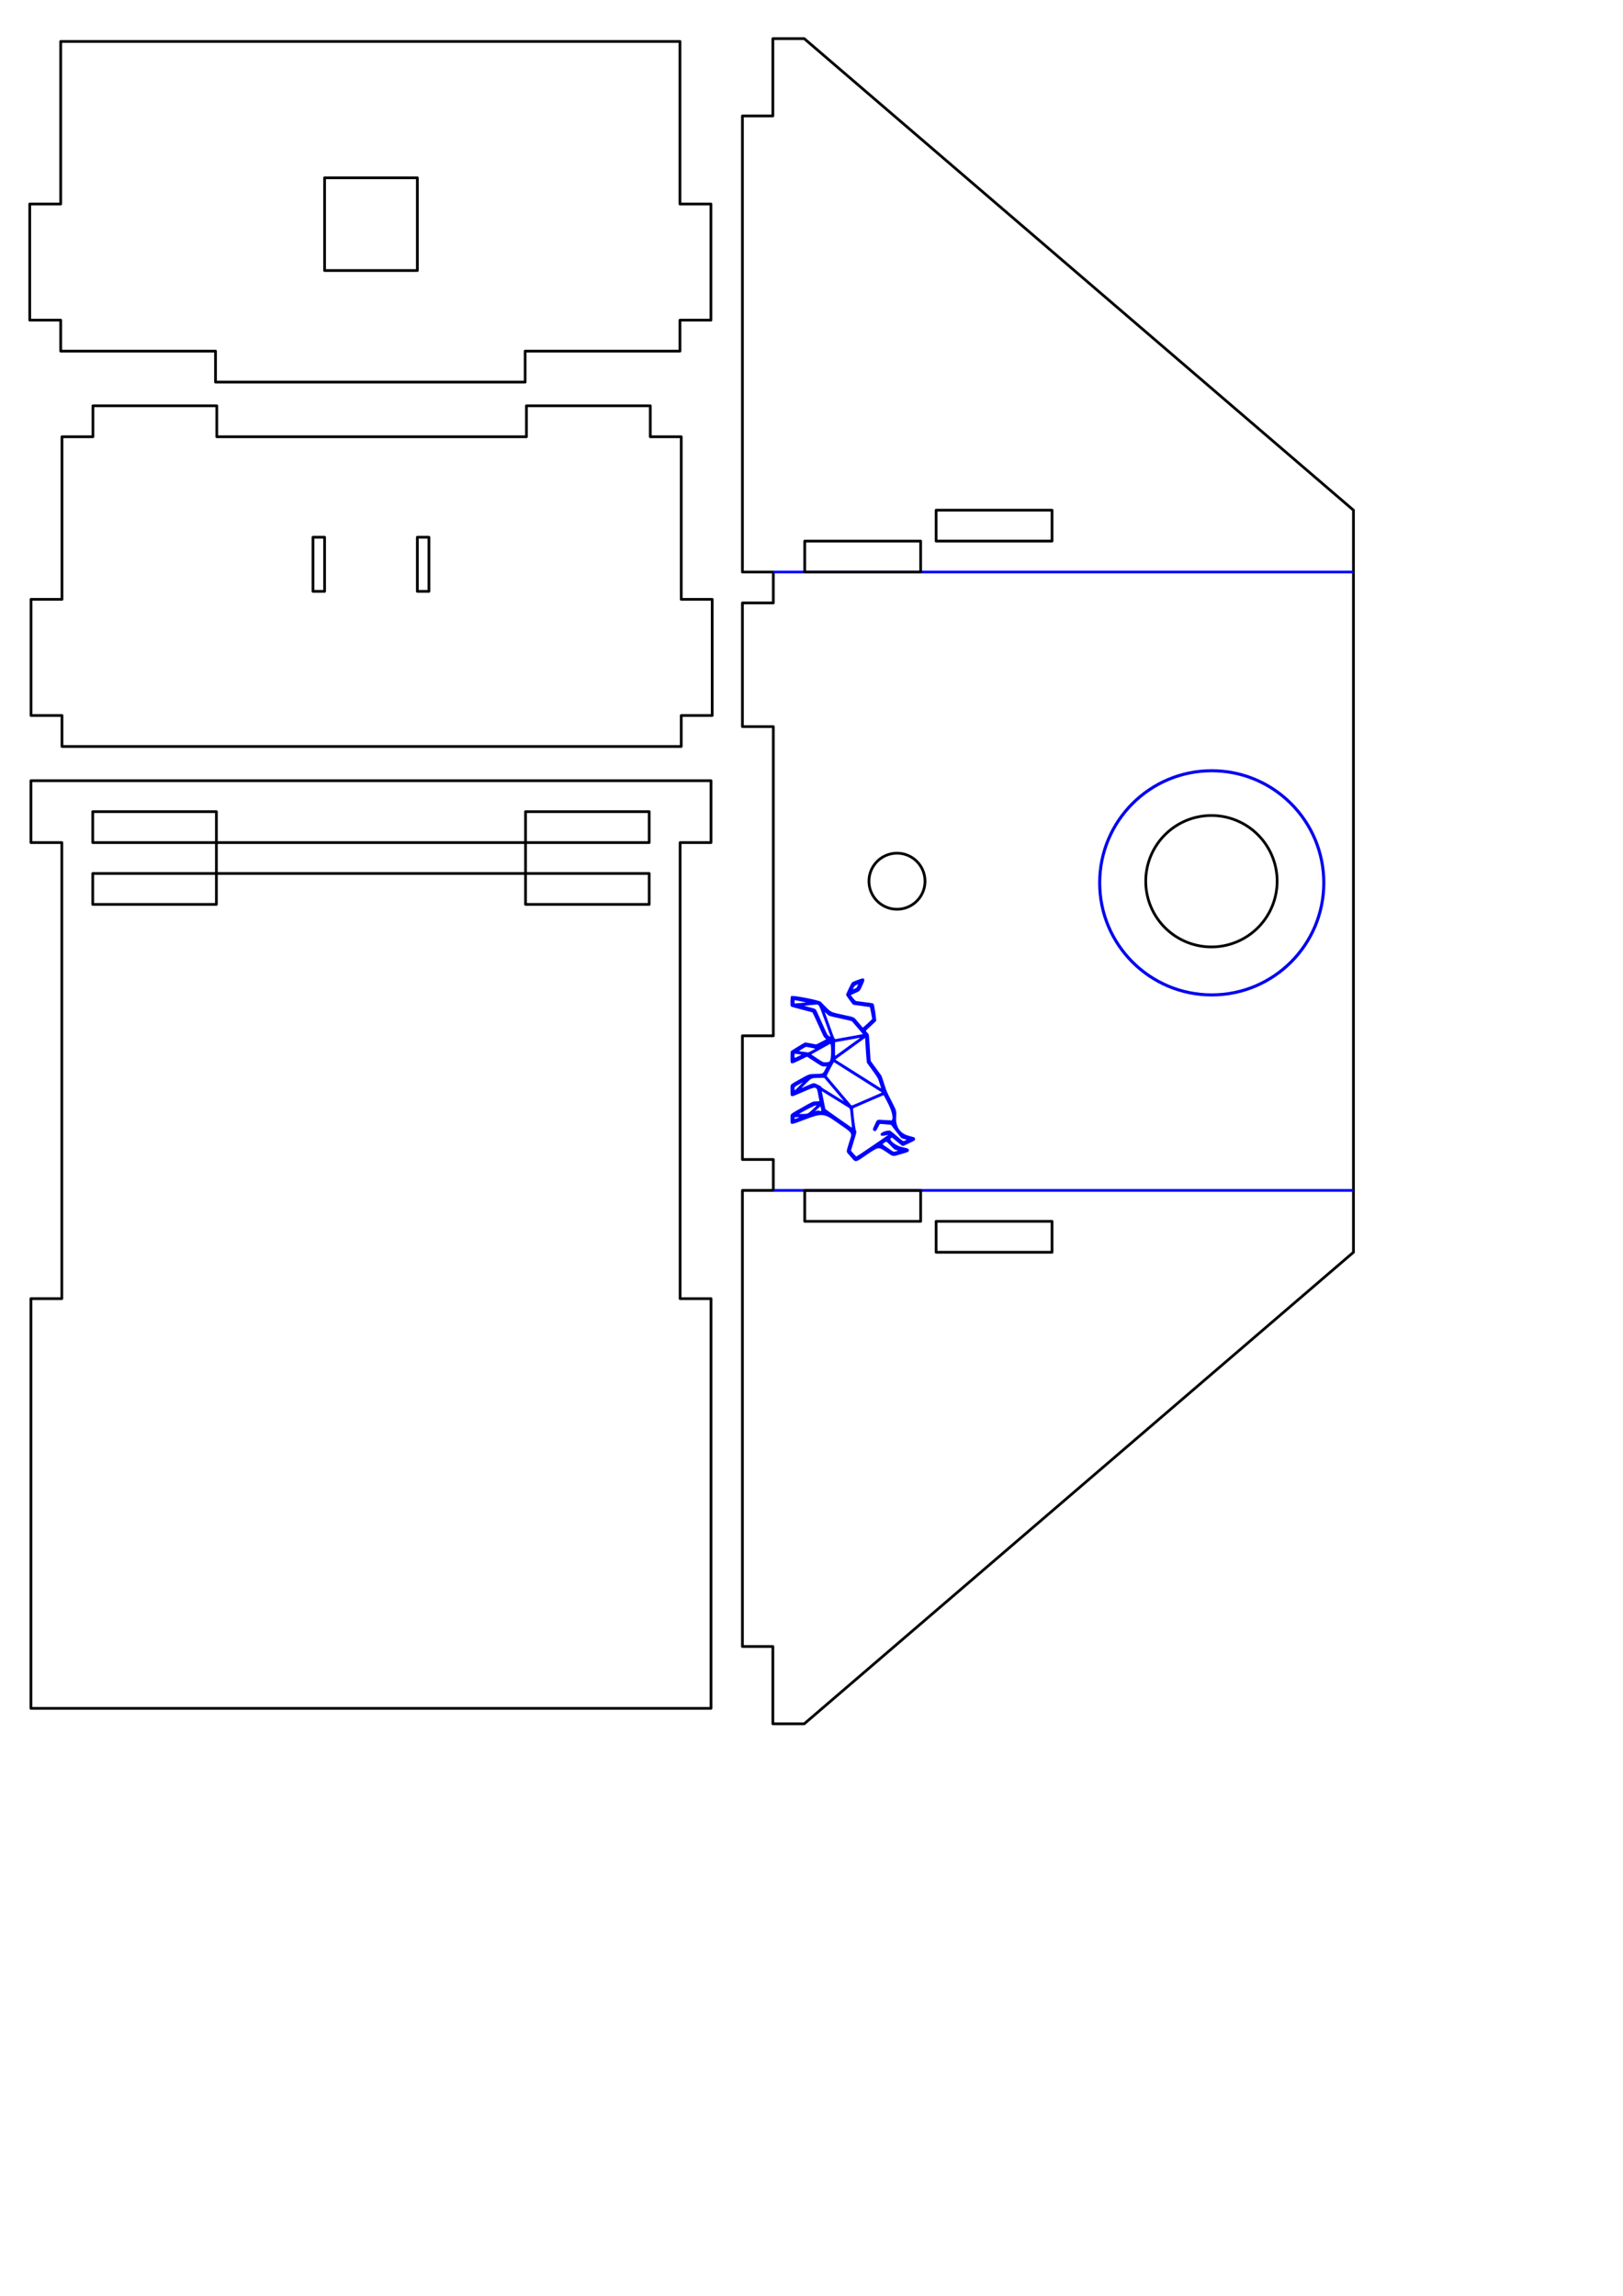<?xml version="1.0" encoding="UTF-8" standalone="no"?>
<!-- Created with Inkscape (http://www.inkscape.org/) -->

<svg
   xmlns:dc="http://purl.org/dc/elements/1.1/"
   xmlns:cc="http://creativecommons.org/ns#"
   xmlns:rdf="http://www.w3.org/1999/02/22-rdf-syntax-ns#"
   xmlns:svg="http://www.w3.org/2000/svg"
   xmlns="http://www.w3.org/2000/svg"
   xmlns:sodipodi="http://sodipodi.sourceforge.net/DTD/sodipodi-0.dtd"
   xmlns:inkscape="http://www.inkscape.org/namespaces/inkscape"
   width="210mm"
   height="297mm"
   viewBox="0 0 210 297"
   version="1.1"
   id="svg8"
   inkscape:version="0.92.2 (5c3e80d, 2017-08-06)"
   sodipodi:docname="CameraButtonStand.svg">
  <defs
     id="defs2" />
  <sodipodi:namedview
     id="base"
     pagecolor="#ffffff"
     bordercolor="#666666"
     borderopacity="1.0"
     inkscape:pageopacity="0.0"
     inkscape:pageshadow="2"
     inkscape:zoom="0.99936759"
     inkscape:cx="664.15943"
     inkscape:cy="658.01237"
     inkscape:document-units="mm"
     inkscape:current-layer="layer1"
     showgrid="true"
     showguides="true"
     inkscape:guide-bbox="true"
     inkscape:object-paths="false"
     inkscape:snap-intersection-paths="true"
     inkscape:snap-smooth-nodes="true"
     inkscape:snap-bbox="true"
     inkscape:snap-bbox-midpoints="true"
     inkscape:window-width="2560"
     inkscape:window-height="1311"
     inkscape:window-x="0"
     inkscape:window-y="55"
     inkscape:window-maximized="1">
    <inkscape:grid
       type="xygrid"
       id="grid4508"
       units="mm"
       spacingx="1"
       spacingy="1"
       empspacing="4" />
    <sodipodi:guide
       position="52,292"
       orientation="0,1"
       id="guide4543"
       inkscape:locked="false" />
    <sodipodi:guide
       position="28,244"
       orientation="0,1"
       id="guide4545"
       inkscape:locked="false" />
    <sodipodi:guide
       position="230,209"
       orientation="0,1"
       id="guide4547"
       inkscape:locked="false" />
    <sodipodi:guide
       position="222.062,285.75"
       orientation="1,0"
       id="guide4549"
       inkscape:locked="false" />
    <sodipodi:guide
       position="218.062,264.755"
       orientation="1,0"
       id="guide4553"
       inkscape:locked="false" />
    <sodipodi:guide
       position="178,217"
       orientation="1,0"
       id="guide4594"
       inkscape:locked="false" />
    <sodipodi:guide
       position="126,225"
       orientation="0,1"
       id="guide4626"
       inkscape:locked="false" />
    <sodipodi:guide
       position="202.062,164.969"
       orientation="1,0"
       id="guide4630"
       inkscape:locked="false" />
    <sodipodi:guide
       position="8,240"
       orientation="1,0"
       id="guide4724"
       inkscape:locked="false" />
    <sodipodi:guide
       position="32.812,181.801"
       orientation="0,1"
       id="guide4771"
       inkscape:locked="false" />
    <sodipodi:guide
       position="143,197"
       orientation="0,1"
       id="guide4775"
       inkscape:locked="false" />
    <sodipodi:guide
       position="265,199"
       orientation="1,0"
       id="guide4796"
       inkscape:locked="false" />
    <sodipodi:guide
       position="296,201"
       orientation="1,0"
       id="guide4808"
       inkscape:locked="false" />
    <sodipodi:guide
       position="48,240"
       orientation="1,0"
       id="guide4554"
       inkscape:locked="false" />
  </sodipodi:namedview>
  <g
     inkscape:label="Layer 1"
     inkscape:groupmode="layer"
     id="layer1">
    <g
       id="g887"
       transform="rotate(-90,113.5,117.5)"
       style="stroke-width:0.353;stroke-miterlimit:4;stroke-dasharray:none">
      <path
         sodipodi:nodetypes="ccccccccccccccccc"
         inkscape:connector-curvature="0"
         id="rect4504"
         d="M 10,12 10,8 h 53 v 4 L 73,12 87.25,12 122,12 V 8 L 130,8 V 92 96 h -8 v -4 l -59,-9e-6 v 4 H 10 Z"
         style="opacity:1;fill:none;fill-opacity:1;fill-rule:nonzero;stroke:#000000;stroke-width:0.353;stroke-linecap:round;stroke-linejoin:round;stroke-miterlimit:4;stroke-dasharray:none;stroke-dashoffset:0;stroke-opacity:1" />
      <path
         sodipodi:nodetypes="ccccccccccccccc"
         inkscape:connector-curvature="0"
         id="rect4510"
         d="M 118,32 118,72 h 4 L 122,32 Z M 122,72 l 4.8e-4,16 H 126 l -4.8e-4,-16 z M 118,72 h -4 l 4.8e-4,16 h 4 z"
         style="opacity:1;fill:none;fill-opacity:1;fill-rule:nonzero;stroke:#000000;stroke-width:0.353;stroke-linecap:round;stroke-linejoin:round;stroke-miterlimit:4;stroke-dasharray:none;stroke-dashoffset:0;stroke-opacity:1" />
      <rect
         transform="scale(1,-1)"
         style="opacity:1;fill:none;fill-opacity:1;fill-rule:nonzero;stroke:#000000;stroke-width:0.353;stroke-linecap:round;stroke-linejoin:round;stroke-miterlimit:4;stroke-dasharray:none;stroke-dashoffset:0;stroke-opacity:1"
         id="rect4516"
         width="4"
         height="16"
         x="122"
         y="-32" />
      <rect
         transform="scale(1,-1)"
         style="opacity:1;fill:none;fill-opacity:1;fill-rule:nonzero;stroke:#000000;stroke-width:0.353;stroke-linecap:round;stroke-linejoin:round;stroke-miterlimit:4;stroke-dasharray:none;stroke-dashoffset:0;stroke-opacity:1"
         id="rect4520"
         width="4"
         height="16"
         x="114"
         y="-32" />
    </g>
    <g
       id="g4749"
       transform="rotate(90,164.656,-64.656)"
       style="stroke-width:0.353;stroke-miterlimit:4;stroke-dasharray:none">
      <path
         style="opacity:1;fill:none;fill-opacity:1;fill-rule:nonzero;stroke:#000000;stroke-width:1.333;stroke-linecap:round;stroke-linejoin:round;stroke-miterlimit:4;stroke-dasharray:none;stroke-dashoffset:0;stroke-opacity:1"
         d="m 944.881,30.237 v 15.117 h -79.37 v 151.181 151.181 h 79.37 v 15.117 h 56.693 v -15.117 l 15.119,2.6e-4 v -15.119 -60.471 h 15.117 v -75.592 -75.59 h -15.117 V 60.473 45.354 l -15.119,8.18e-4 V 30.237 Z"
         transform="matrix(0.265,0,0,0.265,5.312,0)"
         id="rect4506"
         inkscape:connector-curvature="0"
         sodipodi:nodetypes="ccccccccccccccccccccc" />
      <rect
         y="46"
         x="252.312"
         height="12"
         width="12"
         id="rect4578"
         style="opacity:1;fill:none;fill-opacity:1;fill-rule:nonzero;stroke:#000000;stroke-width:0.353;stroke-linecap:round;stroke-linejoin:round;stroke-miterlimit:4;stroke-dasharray:none;stroke-dashoffset:0;stroke-opacity:1" />
    </g>
    <g
       id="g4759"
       transform="rotate(-90,202.243,206.243)"
       style="stroke-width:0.353;stroke-miterlimit:4;stroke-dasharray:none">
      <path
         style="opacity:1;fill:none;fill-opacity:1;fill-rule:nonzero;stroke:#000000;stroke-width:1.333;stroke-linecap:round;stroke-linejoin:round;stroke-miterlimit:4;stroke-dasharray:none;stroke-dashoffset:0;stroke-opacity:1"
         d="m 1058.268,30.237 v 15.117 h -15.118 v 151.181 151.181 h 15.118 v 15.117 h 56.693 v -15.117 l 79.369,2.6e-4 v -15.119 h 15.119 V 272.125 h -15.119 V 120.945 h 15.119 V 60.473 h -15.119 v -15.119 l -79.369,8.18e-4 V 30.237 Z"
         transform="matrix(0.265,0,0,0.265,35.485,0)"
         id="path4564"
         inkscape:connector-curvature="0"
         sodipodi:nodetypes="cccccccccccccccccccccc" />
      <g
         transform="translate(133.424,-162.884)"
         id="g4660"
         style="stroke-width:0.353;stroke-miterlimit:4;stroke-dasharray:none">
        <rect
           y="207.384"
           x="198.561"
           height="1.5"
           width="7"
           id="rect4596"
           style="opacity:1;fill:none;fill-opacity:1;fill-rule:nonzero;stroke:#000000;stroke-width:0.353;stroke-linecap:round;stroke-linejoin:round;stroke-miterlimit:4;stroke-dasharray:none;stroke-dashoffset:0;stroke-opacity:1" />
        <rect
           style="opacity:1;fill:none;fill-opacity:1;fill-rule:nonzero;stroke:#000000;stroke-width:0.353;stroke-linecap:round;stroke-linejoin:round;stroke-miterlimit:4;stroke-dasharray:none;stroke-dashoffset:0;stroke-opacity:1"
           id="rect4598"
           width="7"
           height="1.5"
           x="198.561"
           y="220.884" />
      </g>
    </g>
    <g
       id="g4645">
      <path
         sodipodi:nodetypes="ccccccccccccccccccccccccccccc"
         inkscape:connector-curvature="0"
         style="opacity:1;fill:none;fill-opacity:1;fill-rule:nonzero;stroke:#000000;stroke-width:0.353;stroke-linecap:round;stroke-linejoin:round;stroke-miterlimit:4;stroke-dasharray:none;stroke-dashoffset:0;stroke-opacity:1"
         d="m 100.062,94 h -4 l -2.7e-4,-16 h 4 l -4e-5,-4 h -4 L 96.062,15 H 100 V 8 5 h 4.062 l 71.062,61 V 78 114 v 36 12 l -71.062,61 H 100 v -3 -7 h -3.938 v -59 h 4 l 4e-5,-4 h -4 l 2.7e-4,-16 h 4 v -20 z"
         id="path4562" />
      <path
         id="path4570"
         d="m 148.248,114 a 8.5,8.5 0 0 1 8.5,-8.5 8.5,8.5 0 0 1 8.5,8.5 8.5,8.5 0 0 1 -8.5,8.5 8.5,8.5 0 0 1 -8.5,-8.5 z"
         style="opacity:1;fill:none;fill-opacity:1;fill-rule:nonzero;stroke:#000000;stroke-width:0.353;stroke-linecap:round;stroke-linejoin:round;stroke-miterlimit:4;stroke-dasharray:none;stroke-dashoffset:0;stroke-opacity:1"
         inkscape:connector-curvature="0" />
      <path
         inkscape:connector-curvature="0"
         id="path4584"
         d="m 112.437,114 a 3.625,3.625 0 0 1 3.625,-3.625 3.625,3.625 0 0 1 3.625,3.625 3.625,3.625 0 0 1 -3.625,3.625 A 3.625,3.625 0 0 1 112.437,114 Z"
         style="opacity:1;fill:none;fill-opacity:1;fill-rule:nonzero;stroke:#000000;stroke-width:0.353;stroke-linecap:round;stroke-linejoin:round;stroke-miterlimit:4;stroke-dasharray:none;stroke-dashoffset:0;stroke-opacity:1" />
      <path
         inkscape:connector-curvature="0"
         id="path4765"
         d="m 175.062,74 -75,0"
         style="fill:none;fill-rule:evenodd;stroke:#0000ff;stroke-width:0.353;stroke-linecap:butt;stroke-linejoin:miter;stroke-miterlimit:4;stroke-dasharray:none;stroke-dashoffset:0.034;stroke-opacity:1" />
      <path
         id="rect4790"
         d="m 119.123,74 h -15 v -4 h 15 z"
         style="opacity:1;fill:none;fill-opacity:1;fill-rule:nonzero;stroke:#000000;stroke-width:0.353;stroke-linecap:round;stroke-linejoin:round;stroke-miterlimit:4;stroke-dasharray:none;stroke-dashoffset:0.13;stroke-opacity:1"
         inkscape:connector-curvature="0" />
      <path
         id="rect4792"
         d="m 136.123,70 h -15 v -4 h 15 z"
         style="opacity:1;fill:none;fill-opacity:1;fill-rule:nonzero;stroke:#000000;stroke-width:0.353;stroke-linecap:round;stroke-linejoin:round;stroke-miterlimit:4;stroke-dasharray:none;stroke-dashoffset:0.13;stroke-opacity:1"
         inkscape:connector-curvature="0" />
      <path
         style="fill:none;fill-rule:evenodd;stroke:#0000ff;stroke-width:0.353;stroke-linecap:butt;stroke-linejoin:miter;stroke-miterlimit:4;stroke-dasharray:none;stroke-dashoffset:0.034;stroke-opacity:1"
         d="m 175.123,154 h -75"
         id="path4821"
         inkscape:connector-curvature="0" />
      <path
         id="rect4823"
         d="m 119.123,154 h -15 v 4 h 15 z"
         style="opacity:1;fill:none;fill-opacity:1;fill-rule:nonzero;stroke:#000000;stroke-width:0.353;stroke-linecap:round;stroke-linejoin:round;stroke-miterlimit:4;stroke-dasharray:none;stroke-dashoffset:0.13;stroke-opacity:1"
         inkscape:connector-curvature="0" />
      <path
         id="rect4825"
         d="m 136.123,158 h -15 v 4 h 15 z"
         style="opacity:1;fill:none;fill-opacity:1;fill-rule:nonzero;stroke:#000000;stroke-width:0.353;stroke-linecap:round;stroke-linejoin:round;stroke-miterlimit:4;stroke-dasharray:none;stroke-dashoffset:0.13;stroke-opacity:1"
         inkscape:connector-curvature="0" />
      <path
         inkscape:connector-curvature="0"
         id="path161"
         d="m 102.363,128.865 c 0.16,-0.16 3.802,0.552 3.867,0.756 0.007,0.022 0.303,0.329 0.657,0.682 0.644,0.642 0.644,0.642 2.082,0.955 1.71,0.373 1.446,0.245 2.102,1.018 0.298,0.351 0.55,0.648 0.561,0.66 0.026,0.029 1.222,-1.076 1.222,-1.129 1.1e-4,-0.063 -0.279,-1.511 -0.295,-1.526 -0.008,-0.008 -0.495,-0.075 -1.084,-0.15 -0.745,-0.095 -1.081,-0.147 -1.107,-0.173 -0.15,-0.153 -0.899,-1.191 -0.899,-1.247 -7.4e-4,-0.129 0.703,-1.584 0.792,-1.639 0.149,-0.091 1.233,-0.496 1.328,-0.496 0.338,0 0.331,0.19 -0.036,0.963 -0.347,0.733 -0.261,0.644 -0.912,0.936 -0.293,0.131 -0.537,0.242 -0.541,0.247 -0.041,0.041 0.576,0.767 0.663,0.781 0.054,0.009 0.557,0.074 1.119,0.144 1.022,0.128 1.104,0.144 1.15,0.23 0.11,0.206 0.395,2.15 0.325,2.217 -0.027,0.025 -0.336,0.313 -0.686,0.639 -0.755,0.701 -0.693,0.596 -0.48,0.826 0.096,0.104 0.191,0.213 0.211,0.243 0.027,0.041 0.062,0.482 0.137,1.736 0.098,1.641 0.102,1.683 0.161,1.767 0.034,0.048 0.335,0.461 0.671,0.919 0.335,0.458 0.637,0.874 0.67,0.924 0.033,0.05 0.201,0.537 0.372,1.081 0.312,0.99 0.312,0.99 0.954,2.238 0.642,1.248 0.642,1.248 0.588,2.103 -0.076,1.213 0.526,2.081 1.646,2.371 0.592,0.153 0.703,0.189 0.746,0.244 0.065,0.083 0.068,0.266 0.005,0.339 -0.045,0.053 -1.362,0.688 -1.494,0.721 -0.099,0.025 -0.124,0.008 -0.807,-0.564 -0.692,-0.578 -0.634,-0.546 -0.789,-0.432 -0.294,0.216 0.638,0.97 1.406,1.137 0.886,0.193 0.924,0.21 0.924,0.413 3.5e-4,0.214 -0.012,0.221 -1.09,0.529 -1.082,0.31 -0.838,0.357 -1.931,-0.37 -0.9,-0.598 -0.9,-0.598 -2.316,0.353 -1.76,1.182 -1.442,1.155 -2.3,0.197 -0.507,-0.566 -0.499,-0.36 -0.073,-1.756 0.406,-1.332 0.628,-1.007 -1.882,-2.753 -1.373,-0.955 -1.737,-0.974 -3.787,-0.192 -2.071,0.789 -1.927,0.795 -1.926,-0.081 7.4e-4,-0.676 -0.181,-0.499 1.483,-1.442 1.393,-0.789 1.393,-0.789 1.827,-0.799 0.435,-0.01 0.435,-0.01 0.418,-0.092 -0.009,-0.045 -0.076,-0.405 -0.149,-0.798 -0.203,-1.104 -0.198,-1.103 -1.933,-0.35 -1.413,0.613 -1.398,0.608 -1.518,0.545 -0.124,-0.064 -0.13,-0.097 -0.13,-0.787 0,-0.792 -0.163,-0.607 1.23,-1.396 1.165,-0.66 1.165,-0.66 2.06,-0.679 0.895,-0.019 0.895,-0.019 1.145,-0.483 0.138,-0.255 0.25,-0.472 0.25,-0.483 0,-0.01 -0.135,-0.011 -0.301,-0.002 -0.301,0.016 -0.301,0.016 -1.265,-0.621 -0.53,-0.35 -0.973,-0.637 -0.984,-0.637 -0.011,0 -0.416,0.193 -0.902,0.429 -1.282,0.624 -1.234,0.639 -1.233,-0.383 7.4e-4,-0.522 0.009,-0.699 0.036,-0.747 0.042,-0.076 1.794,-1.147 1.876,-1.147 0.03,0 0.347,0.059 0.703,0.13 0.356,0.072 0.671,0.13 0.699,0.13 0.043,0 1.247,-0.624 1.297,-0.673 0.01,-0.009 -0.037,-0.057 -0.104,-0.106 -0.19,-0.138 -0.189,-0.136 -0.926,-1.772 -0.384,-0.852 -0.714,-1.562 -0.733,-1.577 -0.02,-0.016 -0.179,-0.066 -0.355,-0.111 -1.87,-0.482 -2.404,-0.631 -2.447,-0.683 -0.091,-0.111 -0.066,-1.23 0.03,-1.327 z m 0.468,0.951 c 0.025,0.016 1.491,-0.12 1.474,-0.136 -0.012,-0.012 -1.417,-0.291 -1.465,-0.292 -0.039,-2.6e-4 -0.047,0.404 -0.009,0.428 z m 0.269,6.928 c 0.484,-0.228 0.609,-0.297 0.566,-0.312 -0.021,-0.007 -0.185,-0.032 -0.364,-0.054 -0.179,-0.022 -0.363,-0.047 -0.41,-0.055 -0.085,-0.014 -0.085,-0.014 -0.085,0.273 0,0.286 0,0.286 0.293,0.148 z m -0.01,4.077 c 0.678,-0.673 0.848,-0.852 0.758,-0.798 -0.051,0.03 -0.305,0.175 -0.566,0.322 -0.474,0.268 -0.474,0.268 -0.474,0.512 0,0.245 0,0.245 0.283,-0.036 z m -0.224,3.935 c 0.618,-0.192 0.668,-0.273 0.141,-0.229 -0.199,0.017 -0.199,0.017 -0.199,0.132 0,0.107 0.004,0.114 0.059,0.097 z m 1.295,-8.665 c 0.193,0.024 0.369,0.052 0.391,0.063 0.038,0.019 0.936,-0.454 0.936,-0.493 0,-0.015 -1.124,-0.237 -1.196,-0.235 -0.021,3.5e-4 -0.246,0.127 -0.5,0.28 -0.52,0.315 -0.562,0.272 0.369,0.385 z m -0.192,8.018 c 0.562,-0.019 0.562,-0.019 1.145,-0.557 0.583,-0.538 0.583,-0.538 0.413,-0.546 -0.148,-0.007 -2.12,1.027 -2.121,1.111 -9e-5,0.006 0.253,0.002 0.562,-0.008 z m -0.166,-3.385 c 0.046,-0.02 0.389,-0.166 0.761,-0.326 0.8,-0.344 0.706,-0.338 1.266,-0.07 0.361,0.173 0.409,0.204 0.424,0.269 0.014,0.062 0.084,0.115 0.439,0.33 0.232,0.141 0.522,0.319 0.643,0.395 0.122,0.076 0.444,0.276 0.716,0.443 0.272,0.167 0.606,0.373 0.742,0.458 0.465,0.29 0.466,0.29 0.188,-0.023 -0.111,-0.125 -0.233,-0.269 -0.27,-0.319 -0.038,-0.05 -0.169,-0.208 -0.292,-0.351 -0.123,-0.143 -0.318,-0.372 -0.432,-0.508 -0.115,-0.136 -0.294,-0.347 -0.398,-0.469 -0.104,-0.122 -0.236,-0.28 -0.292,-0.351 -0.057,-0.072 -0.197,-0.238 -0.312,-0.369 -0.115,-0.132 -0.237,-0.277 -0.272,-0.323 -0.064,-0.083 -0.064,-0.083 -0.897,-0.065 -0.833,0.019 -0.833,0.019 -1.465,0.652 -0.672,0.673 -0.679,0.681 -0.548,0.626 z m 0.954,-10.41 c 0.834,0.214 0.773,0.172 1.012,0.706 0.903,2.022 1.264,2.811 1.302,2.848 0.248,0.24 0.418,0.303 0.356,0.132 -0.035,-0.096 -0.356,-0.982 -0.712,-1.967 -0.734,-2.03 -0.755,-2.073 -1.039,-2.073 -0.255,0 -1.64,0.144 -1.615,0.168 0.005,0.005 0.319,0.089 0.697,0.186 z m 0.982,6.613 c 0.771,0.509 0.771,0.509 1.1,0.492 0.474,-0.025 0.443,-0.011 0.57,-0.247 0.173,-0.32 0.171,-2.226 -0.002,-2.126 -0.128,0.074 -1.848,1.032 -2.197,1.224 -0.132,0.073 -0.24,0.135 -0.241,0.14 -3.4e-4,0.004 0.346,0.237 0.77,0.517 z m -0.123,6.787 c 0.175,-0.061 0.185,-0.062 0.384,-0.023 0.32,0.061 0.299,0.084 0.228,-0.254 -0.034,-0.161 -0.062,-0.302 -0.062,-0.314 -9e-5,-0.015 -0.713,0.622 -0.727,0.65 -0.001,0.002 0.079,-0.024 0.178,-0.059 z m 0.939,-1.41 c 0.115,0.597 0.22,1.113 0.233,1.146 0.015,0.038 0.602,0.463 1.646,1.19 0.893,0.622 1.663,1.16 1.712,1.197 0.097,0.073 0.099,0.05 0.03,-0.571 -0.012,-0.107 -0.059,-0.552 -0.105,-0.989 -0.102,-0.975 -0.043,-0.852 -0.565,-1.17 -0.241,-0.146 -0.509,-0.312 -0.594,-0.367 -0.086,-0.055 -0.314,-0.196 -0.508,-0.312 -0.193,-0.116 -0.448,-0.272 -0.565,-0.346 -0.118,-0.074 -0.434,-0.268 -0.703,-0.432 -0.269,-0.163 -0.506,-0.311 -0.528,-0.328 -0.093,-0.074 -0.286,-0.172 -0.275,-0.139 0.007,0.019 0.106,0.524 0.222,1.121 z m 0.808,-9.601 c 0.733,2.023 0.558,1.752 1.07,1.659 0.887,-0.162 1.154,-0.209 2.777,-0.495 0.234,-0.041 0.431,-0.081 0.438,-0.087 0.009,-0.009 -1.173,-1.393 -1.432,-1.676 -0.016,-0.017 -0.671,-0.172 -1.455,-0.344 -1.639,-0.36 -1.469,-0.301 -1.799,-0.622 -0.142,-0.138 -0.249,-0.228 -0.239,-0.199 0.01,0.029 0.298,0.823 0.639,1.766 z m -0.091,6.87 c 0.101,0.118 0.229,0.272 0.286,0.344 0.057,0.072 0.191,0.232 0.299,0.357 0.212,0.246 0.572,0.674 0.709,0.84 0.047,0.057 0.17,0.204 0.274,0.325 0.104,0.122 0.283,0.333 0.397,0.469 0.115,0.136 0.293,0.346 0.397,0.466 0.104,0.12 0.262,0.311 0.352,0.424 0.206,0.258 0.176,0.252 0.514,0.109 0.157,-0.066 0.362,-0.153 0.455,-0.192 0.221,-0.094 1.701,-0.734 1.952,-0.845 0.107,-0.047 0.421,-0.183 0.696,-0.302 0.607,-0.262 0.602,-0.187 0.033,-0.538 -0.15,-0.092 -0.34,-0.211 -0.422,-0.264 -0.082,-0.052 -0.316,-0.2 -0.521,-0.328 -0.204,-0.128 -0.465,-0.293 -0.58,-0.367 -0.458,-0.296 -0.659,-0.424 -0.833,-0.529 -0.1,-0.061 -0.249,-0.154 -0.331,-0.206 -0.082,-0.053 -0.316,-0.201 -0.521,-0.329 -0.204,-0.128 -0.465,-0.293 -0.58,-0.367 -0.193,-0.125 -0.617,-0.393 -0.989,-0.626 -0.086,-0.054 -0.237,-0.15 -0.337,-0.214 -0.456,-0.295 -0.625,-0.393 -0.642,-0.375 -0.041,0.043 -0.782,1.44 -0.792,1.492 -0.006,0.031 -0.039,0.104 -0.074,0.163 -0.073,0.123 -0.094,0.082 0.257,0.493 z m 0.878,-3.028 c 0.061,-0.043 0.181,-0.13 0.267,-0.194 0.086,-0.064 0.197,-0.145 0.247,-0.179 0.05,-0.034 0.179,-0.127 0.286,-0.207 0.107,-0.079 0.234,-0.171 0.281,-0.205 0.081,-0.057 0.273,-0.197 0.474,-0.346 0.102,-0.075 0.543,-0.395 0.664,-0.481 0.043,-0.03 0.172,-0.125 0.286,-0.21 0.115,-0.085 0.306,-0.221 0.426,-0.304 0.249,-0.171 0.245,-0.182 -0.052,-0.125 -0.119,0.023 -0.51,0.094 -0.868,0.157 -1.224,0.216 -1.822,0.322 -1.962,0.349 -0.077,0.015 -0.144,0.027 -0.15,0.027 -0.005,0 -0.01,0.404 -0.01,0.897 0,0.897 0,0.897 0.111,0.82 z m 0.105,0.635 c 0.26,0.17 0.579,0.372 0.682,0.433 0.119,0.07 0.255,0.157 0.625,0.396 0.143,0.093 0.354,0.225 0.469,0.295 0.115,0.07 0.302,0.187 0.416,0.261 0.44,0.285 0.657,0.423 0.833,0.53 0.1,0.061 0.249,0.154 0.331,0.206 0.082,0.053 0.316,0.201 0.521,0.329 0.204,0.128 0.465,0.293 0.58,0.367 0.445,0.288 0.657,0.422 0.82,0.518 0.093,0.055 0.187,0.114 0.208,0.132 0.091,0.073 0.286,0.172 0.274,0.139 -0.007,-0.019 -0.106,-0.331 -0.221,-0.692 -0.209,-0.657 -0.209,-0.657 -0.895,-1.601 -0.377,-0.519 -0.705,-0.973 -0.728,-1.009 -0.034,-0.053 -0.226,-2.739 -0.226,-3.165 0,-0.042 -0.078,-0.006 -0.22,0.101 -0.072,0.055 -0.218,0.163 -0.43,0.32 -0.137,0.101 -0.574,0.417 -0.672,0.485 -0.082,0.057 -0.273,0.197 -0.474,0.346 -0.101,0.075 -0.541,0.394 -0.664,0.481 -0.043,0.03 -0.177,0.128 -0.297,0.217 -0.12,0.089 -0.306,0.221 -0.411,0.295 -0.106,0.073 -0.218,0.156 -0.25,0.184 -0.031,0.028 -0.086,0.07 -0.122,0.094 -0.359,0.242 -0.345,0.211 -0.149,0.339 z m 2.19,12.072 c 0.185,0.205 0.348,0.37 0.362,0.366 0.114,-0.036 4.22,-2.836 4.117,-2.808 -0.192,0.053 -0.751,0.148 -0.793,0.135 -0.561,-0.178 0.17,-0.692 0.981,-0.69 0.082,1.1e-4 0.41,0.26 1.564,1.24 0.199,0.169 0.255,0.166 0.617,-0.037 0.033,-0.018 -0.037,-0.045 -0.276,-0.109 -0.176,-0.046 -0.344,-0.094 -0.374,-0.105 -0.04,-0.015 -1.232,-1.542 -1.34,-1.717 -0.014,-0.023 -1.455,-0.147 -1.471,-0.126 -0.003,0.004 -0.104,0.199 -0.223,0.432 -0.264,0.516 -0.342,0.576 -0.563,0.433 -0.156,-0.101 -0.142,-0.172 0.151,-0.785 0.344,-0.718 0.193,-0.65 1.273,-0.582 0.489,0.031 0.895,0.05 0.903,0.042 0.253,-0.253 0.06,-1.159 -0.465,-2.184 -0.412,-0.806 -0.566,-1.084 -0.595,-1.075 -0.052,0.016 -0.457,0.188 -1.197,0.51 -0.62,0.27 -0.734,0.319 -1.223,0.528 -1.464,0.626 -1.51,0.648 -1.51,0.722 0,0.472 0.293,2.747 0.364,2.828 0.111,0.126 0.116,0.104 -0.285,1.402 -0.199,0.644 -0.359,1.179 -0.357,1.188 0.002,0.009 0.156,0.185 0.341,0.39 z m 0.112,-21.337 c 0.111,-0.051 0.217,-0.099 0.236,-0.107 0.019,-0.008 0.087,-0.119 0.151,-0.248 0.065,-0.129 0.107,-0.229 0.095,-0.224 -0.012,0.005 -0.118,0.044 -0.235,0.086 -0.199,0.072 -0.384,0.312 -0.448,0.579 -7.4e-4,0.003 0.089,-0.036 0.2,-0.087 z m 4.33,20.604 c 0.841,0.575 0.697,0.518 1.057,0.414 0.3,-0.087 0.3,-0.087 0.082,-0.142 -0.298,-0.075 -0.269,-0.053 -0.833,-0.634 -0.504,-0.519 -0.504,-0.519 -0.758,-0.336 -0.313,0.226 -0.372,0.135 0.452,0.698 z"
         style="fill:#0000ff;stroke-width:0.026" />
      <circle
         r="14.5"
         cy="114.208"
         cx="156.787"
         id="path886"
         style="fill:none;fill-opacity:1;stroke:#0000f0;stroke-width:0.4;stroke-miterlimit:4;stroke-dasharray:none;stroke-opacity:1" />
    </g>
  </g>
</svg>
